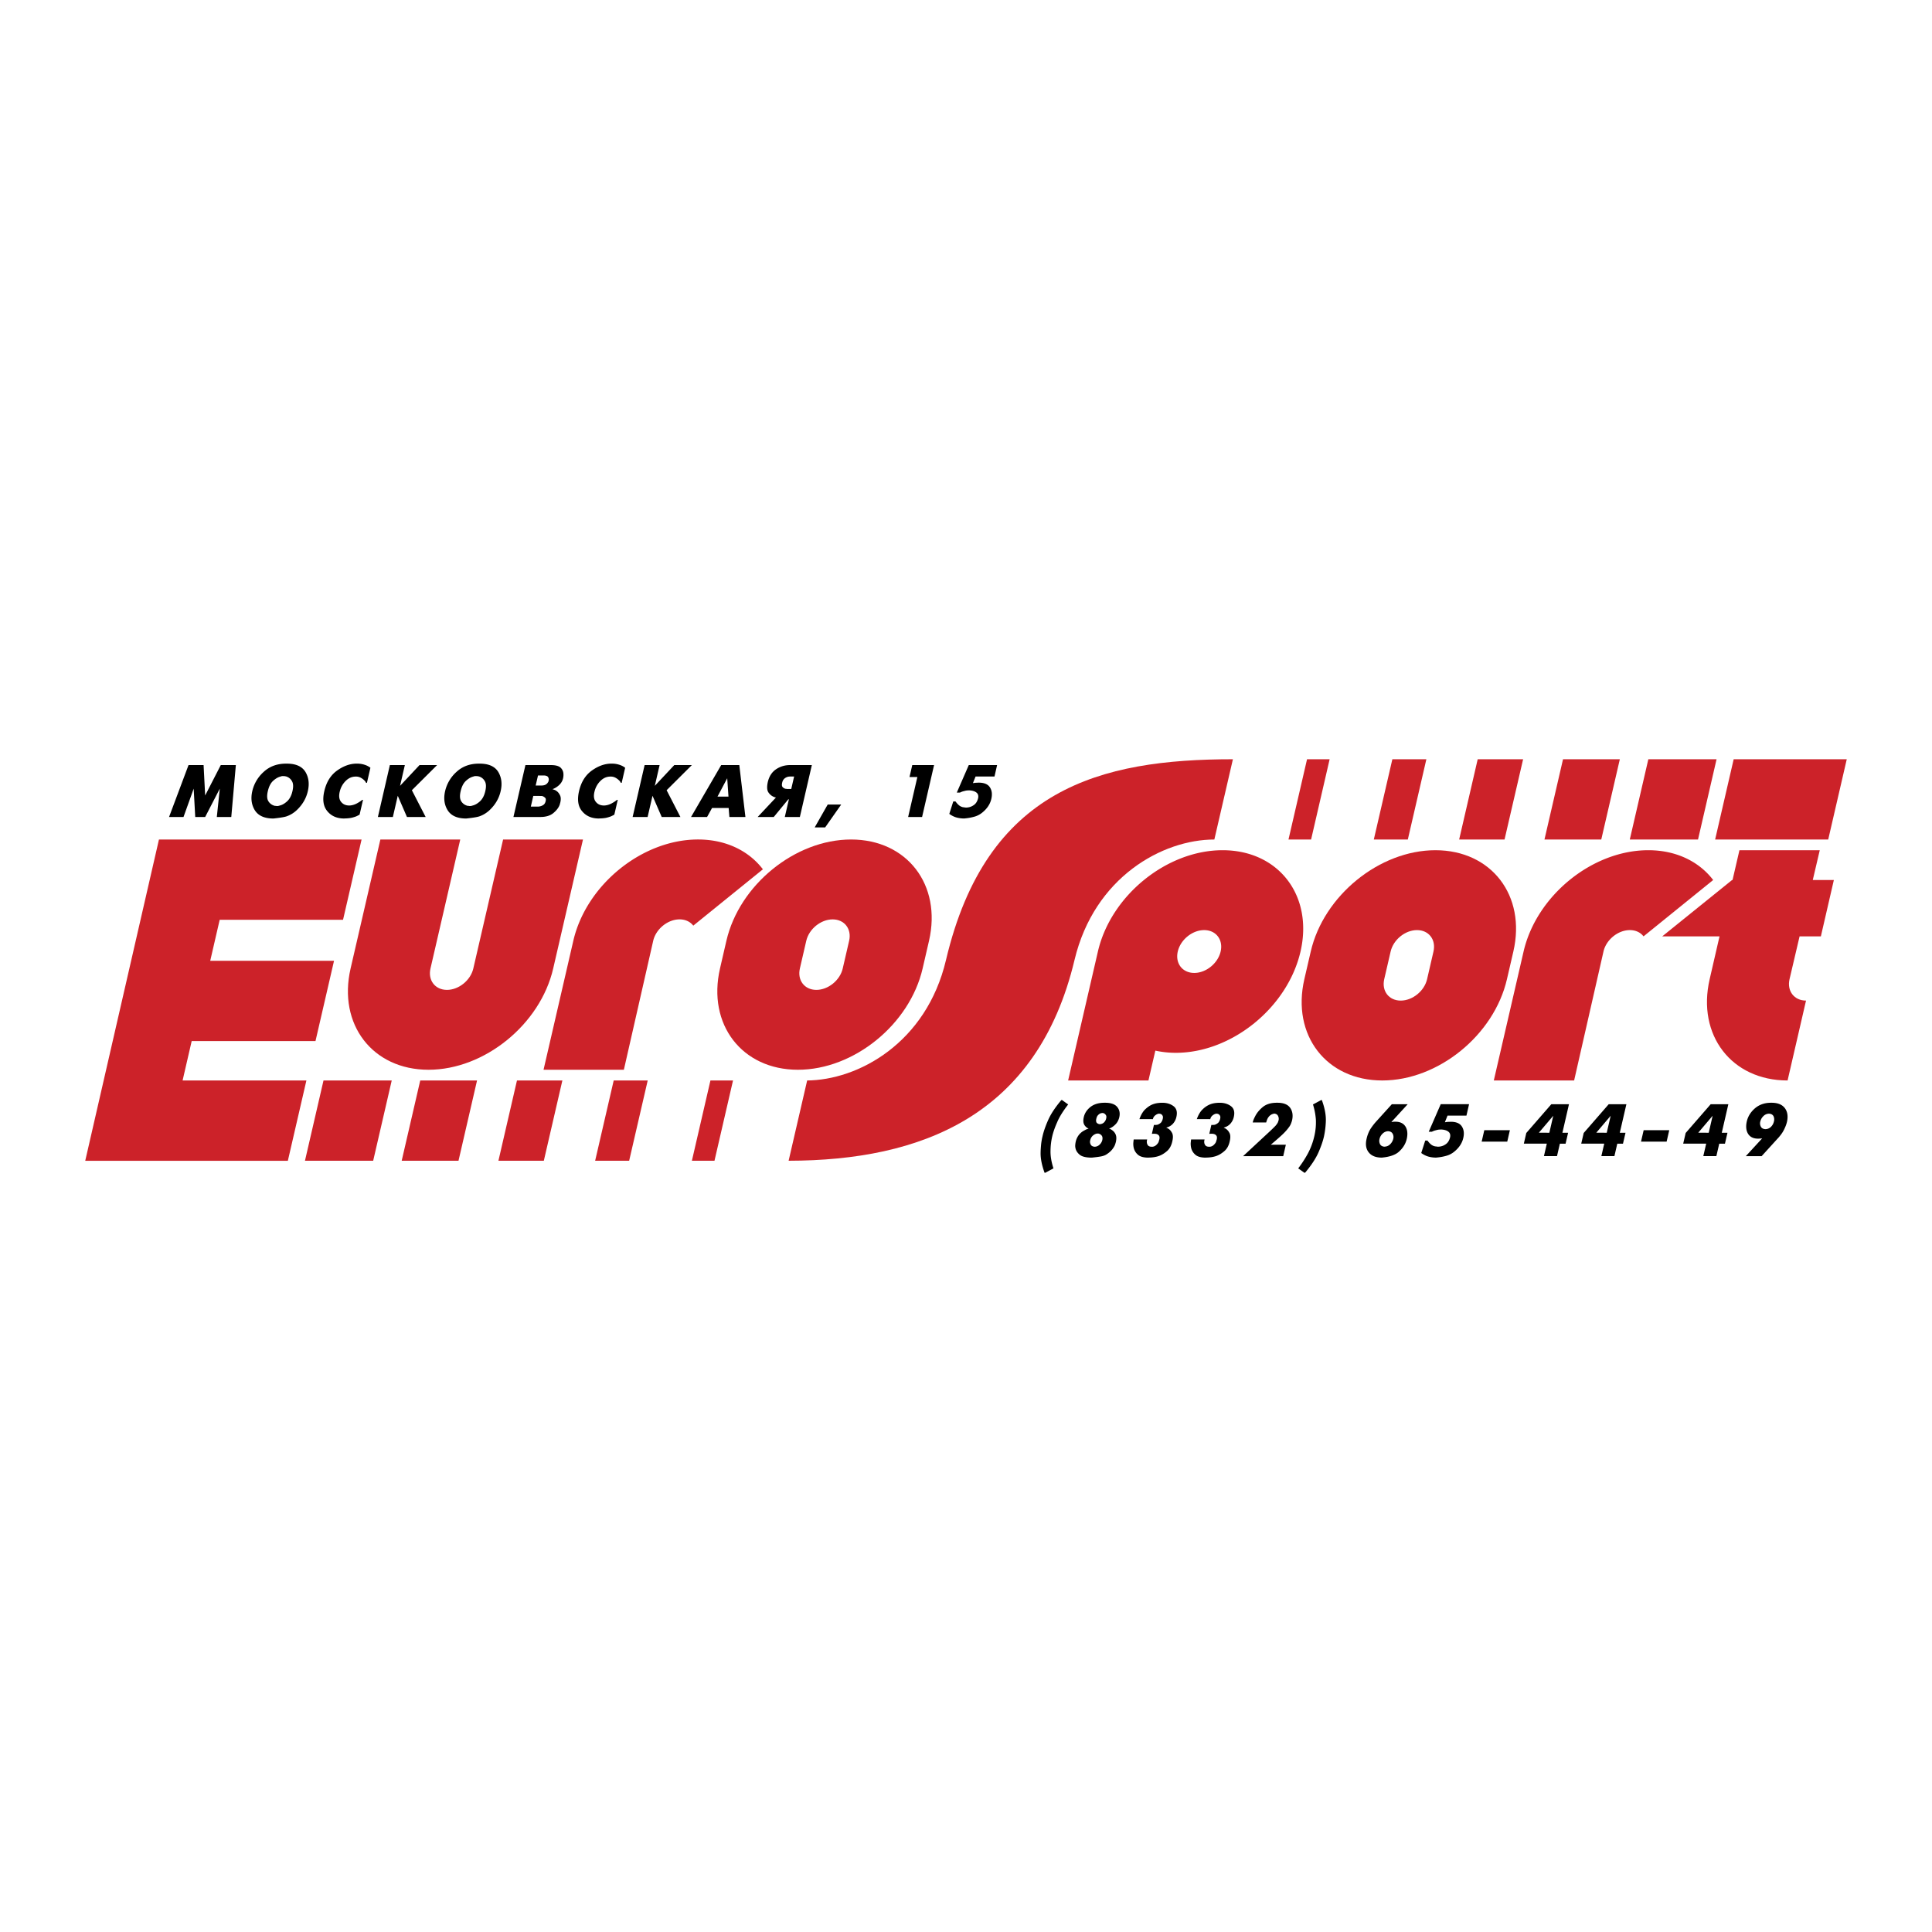 <svg xmlns="http://www.w3.org/2000/svg" width="2500" height="2500" viewBox="0 0 192.756 192.756"><g fill-rule="evenodd" clip-rule="evenodd"><path fill="#fff" d="M0 0h192.756v192.756H0V0z"/><path d="M121.979 84.826c-5.582 0-11.152 4.524-12.441 10.107l-2.971 12.866h8.014l.688-2.978a9.483 9.483 0 0 0 2.045.218c5.582 0 11.152-4.524 12.439-10.106 1.288-5.583-2.191-10.107-7.774-10.107zm-.196 10.107c-.273 1.18-1.451 2.137-2.631 2.137-1.182 0-1.916-.957-1.645-2.137.273-1.181 1.451-2.137 2.631-2.137s1.917.956 1.645 2.137zM170.924 87.799c-1.406-1.836-3.676-2.973-6.475-2.973-5.584 0-11.152 4.524-12.441 10.107l-2.971 12.866h8.014l2.928-12.866c.271-1.181 1.451-2.137 2.631-2.137.59 0 1.068.239 1.365.626l6.949-5.623zM76.115 86.73c-1.406-1.837-3.677-2.974-6.475-2.974-5.583 0-11.152 4.524-12.441 10.107l-2.97 12.867h8.014l2.927-12.867c.273-1.18 1.451-2.137 2.631-2.137.59 0 1.069.239 1.367.626l6.947-5.622z" fill="#cc2229"/><path d="M179.545 93.422h2.123l1.297-5.623h-2.104l.697-2.973h-8.014l-.688 2.973h-.047l-6.969 5.623h5.717l-.984 4.271c-1.289 5.582 2.191 10.106 7.775 10.106l1.84-7.97c-1.182 0-1.918-.956-1.645-2.137l1.002-4.27zM143.213 84.826c-5.582 0-11.152 4.524-12.439 10.107l-.639 2.76c-1.289 5.582 2.191 10.106 7.775 10.106 5.582 0 11.152-4.524 12.439-10.106l.639-2.76c1.289-5.583-2.191-10.107-7.775-10.107zm-.195 10.107l-.637 2.76c-.273 1.181-1.451 2.137-2.631 2.137s-1.916-.956-1.645-2.137l.639-2.76c.271-1.181 1.449-2.137 2.629-2.137 1.182-.001 1.916.956 1.645 2.137zM84.913 83.757c-5.583 0-11.152 4.524-12.441 10.107l-.637 2.76c-1.289 5.582 2.192 10.106 7.775 10.106s11.152-4.524 12.441-10.106l.637-2.76c1.288-5.583-2.192-10.107-7.775-10.107zm-.833 12.867c-.272 1.18-1.451 2.137-2.631 2.137s-1.916-.957-1.644-2.137l.637-2.76c.272-1.18 1.451-2.137 2.631-2.137s1.917.957 1.644 2.137l-.637 2.76zM55.194 96.624c-1.288 5.582-6.858 10.106-12.441 10.106-5.583 0-9.063-4.524-7.774-10.106l2.971-12.867h7.97l-2.97 12.867c-.272 1.18.463 2.137 1.644 2.137 1.18 0 2.358-.957 2.63-2.137l2.971-12.867h7.97l-2.971 12.867zM34.226 91.765l1.849-8.008H15.859l-7.355 32.056h20.215l1.851-8.014H18.218l.907-3.931h12.352l1.849-8.007H20.974l.945-4.096h12.307zM70.88 107.8l-1.85 8.008h2.254l1.85-8.008H70.88zM61.229 107.8l-1.851 8.008h3.393l1.851-8.008h-3.393zM51.578 107.8l-1.85 8.008h4.53l1.85-8.008h-4.53zM41.927 107.799l-1.85 8.009h5.668l1.85-8.009h-5.668zM32.276 107.799l-1.85 8.009h6.806l1.851-8.009h-6.807z" fill="#cc2229"/><path d="M123.006 75.75c-13.254 0-24.59 2.923-28.624 20.029-1.954 8.283-8.771 12.006-13.92 12.021h.068l-1.85 8.008c13.213-.022 24.805-4.457 28.524-20.028 1.98-8.295 8.799-12.021 13.951-12.021l1.852-8.007h-.001v-.002zM130.404 75.75l-1.851 8.007h2.256l1.849-8.007h-2.254zM138.916 75.75l-1.85 8.007h3.393l1.85-8.007h-3.393zM147.43 75.75l-1.85 8.007h4.529l1.852-8.007h-4.531zM155.943 75.75l-1.851 8.007h5.668l1.851-8.007h-5.668zM164.455 75.75l-1.85 8.007h6.807l1.85-8.007h-6.807zM172.969 75.75l-1.85 8.007h11.283l1.85-8.007h-11.283z" fill="#cc2229"/><path d="M16.867 81.511l1.943-5.18h1.502l.157 3.034 1.559-3.034h1.503l-.456 5.18h-1.443l.297-2.826-1.459 2.826h-.991l-.155-2.826-1.015 2.826H16.867zM27.516 80.404h-.081l-.146-.045a1.007 1.007 0 0 1-.521-.437c-.135-.227-.15-.56-.043-.999.102-.439.267-.769.495-.991.24-.227.481-.375.724-.444.107-.035.167-.052.183-.052.025-.005.08-.007.164-.007a.376.376 0 0 0 .087.007c.029 0 .048.003.057.008.047.01.076.015.085.015a.968.968 0 0 1 .597.459c.145.227.166.562.063 1.006-.053.232-.124.43-.21.592a1.611 1.611 0 0 1-.321.429c-.25.227-.495.367-.734.422a.944.944 0 0 1-.166.044 1.014 1.014 0 0 1-.157.008.206.206 0 0 0-.076-.015zm-.163 1.251c.633-.069 1.051-.141 1.256-.214a2.85 2.85 0 0 0 .991-.607c.58-.547.951-1.184 1.114-1.909.167-.725.087-1.361-.24-1.909-.341-.553-.961-.829-1.858-.829h-.074c-.897 0-1.645.276-2.241.829a3.682 3.682 0 0 0-1.129 1.909c-.169.735-.083 1.377.259 1.924.349.543.964.814 1.847.814l.075-.008zM35.876 81.277a4.35 4.35 0 0 1-.352.178 4.038 4.038 0 0 1-.327.104 2.226 2.226 0 0 1-.409.074 3.254 3.254 0 0 1-.383.022l-.068.007c-.72 0-1.28-.244-1.681-.732-.398-.474-.499-1.14-.301-1.998.21-.908.633-1.591 1.272-2.05.649-.464 1.3-.695 1.951-.695h.066a2.369 2.369 0 0 1 .941.192c.134.06.258.133.371.222l-.347 1.502-.076.007a.93.93 0 0 0-.038-.06.977.977 0 0 1-.038-.059c.001-.005 0-.012-.006-.022a.1.1 0 0 0-.026-.03.424.424 0 0 0-.072-.074 1.458 1.458 0 0 0-.34-.259.97.97 0 0 0-.511-.126c-.389-.005-.734.147-1.038.458a2.174 2.174 0 0 0-.563 1.029c-.111.439-.07.782.125 1.028s.464.37.81.37c.232 0 .473-.062.724-.185.212-.109.407-.234.583-.377h.074l-.341 1.474zM37.702 81.511l1.195-5.18H40.392l-.478 2.072 1.943-2.072h1.754l-2.518 2.509 1.374 2.671h-1.865l-.917-2.116-.489 2.116h-1.494zM46.754 80.404h-.082l-.145-.045a1.007 1.007 0 0 1-.521-.437c-.135-.227-.149-.56-.043-.999.102-.439.267-.769.495-.991.24-.227.481-.375.724-.444.107-.035.167-.052.182-.052.025-.005.081-.007.165-.007a.37.37 0 0 0 .087.007c.03 0 .048.003.058.008.047.01.076.015.085.015a.968.968 0 0 1 .597.459c.146.227.167.562.064 1.006-.053.232-.124.43-.21.592a1.611 1.611 0 0 1-.321.429c-.25.227-.494.367-.733.422a.944.944 0 0 1-.166.044 1.005 1.005 0 0 1-.157.008.243.243 0 0 0-.079-.015zm-.163 1.251c.633-.069 1.051-.141 1.256-.214a2.85 2.85 0 0 0 .991-.607c.58-.547.952-1.184 1.114-1.909.167-.725.087-1.361-.24-1.909-.341-.553-.961-.829-1.859-.829h-.074c-.897 0-1.645.276-2.24.829a3.682 3.682 0 0 0-1.129 1.909c-.169.735-.083 1.377.259 1.924.348.543.964.814 1.847.814l.075-.008zM53.206 79.409h.614a.718.718 0 0 0 .139.008h.096a.193.193 0 0 0 .05.007.715.715 0 0 1 .273.163c.079.064.1.178.062.341-.04.172-.113.296-.218.37a.9.9 0 0 1-.331.148.993.993 0 0 1-.199.03h-.732l.246-1.067zm-.784-3.078l-1.196 5.18h2.678c.562 0 1-.133 1.313-.399.33-.276.542-.564.636-.866l.02-.089a.346.346 0 0 0 .028-.088c.069-.301.061-.541-.026-.718-.094-.192-.203-.331-.327-.415a.67.67 0 0 0-.222-.126 1.292 1.292 0 0 0-.192-.066l.004-.015c.231-.083.444-.217.64-.399.206-.188.34-.415.401-.681a1.588 1.588 0 0 0 .029-.511.9.9 0 0 0-.292-.562c-.189-.162-.508-.244-.958-.244h-2.536v-.001zm1.255 1.036h.525c.252 0 .412.054.48.163a.455.455 0 0 1 .057.362.294.294 0 0 0-.026.081l-.009.038a.264.264 0 0 1-.031.037.589.589 0 0 1-.23.229c-.104.064-.262.096-.474.096h-.525l.233-1.006zM61.292 81.277a4.03 4.03 0 0 1-.352.178 4.038 4.038 0 0 1-.327.104 2.222 2.222 0 0 1-.41.074 3.237 3.237 0 0 1-.382.022l-.068.007c-.72 0-1.28-.244-1.681-.732-.399-.474-.499-1.14-.301-1.998.209-.908.634-1.591 1.272-2.05.649-.464 1.3-.695 1.951-.695h.066a2.369 2.369 0 0 1 .941.192c.134.06.258.133.371.222l-.347 1.502-.075.007a.823.823 0 0 0-.039-.06.477.477 0 0 1-.038-.059c.001-.005 0-.012-.006-.022a.1.1 0 0 0-.026-.03.424.424 0 0 0-.072-.074 1.48 1.48 0 0 0-.34-.259.97.97 0 0 0-.511-.126c-.389-.005-.734.147-1.038.458a2.183 2.183 0 0 0-.563 1.029c-.112.439-.07.782.125 1.028s.464.37.81.37c.232 0 .473-.062.724-.185.212-.109.406-.234.583-.377h.074l-.341 1.474zM63.118 81.511l1.196-5.18H65.809l-.478 2.072 1.943-2.072h1.754L66.51 78.84l1.374 2.671h-1.865l-.917-2.116-.489 2.116H63.118zM72.68 79.477h-1.095l.97-1.828.125 1.828zm-2.209 2.034h.074l.495-.895h1.658l.074.895h1.598l-.61-5.18H71.955l-3.009 5.18h1.525zM78.621 78.714h-.119a.471.471 0 0 0-.123-.015.554.554 0 0 1-.288-.163c-.084-.083-.102-.231-.053-.444a.739.739 0 0 1 .21-.399.861.861 0 0 1 .307-.178.744.744 0 0 1 .208-.037 1.37 1.37 0 0 1 .149-.007h.318l-.287 1.243h-.322zm-1.497 2.797h.074l1.45-1.761h.059l-.407 1.761h1.502l1.196-5.18H78.83c-.523 0-.992.141-1.407.422-.421.286-.697.721-.826 1.303-.089.429-.075.75.044.962a1.193 1.193 0 0 0 .643.518c.022.01.067.02.134.03l-1.825 1.946h1.531v-.001zM81.284 82.549l1.296-2.279H83.926l-1.599 2.279h-1.043zM90.605 81.511l.921-3.989h-.784l.275-1.191h2.175l-1.195 5.18h-1.392zM99.221 77.471h-1.887l-.264.659a1.416 1.416 0 0 0 .133-.015c.033-.005.066-.009.096-.015.02 0 .039-.001.057-.003s.045-.004.078-.004c.07 0 .119-.002.15-.007h.074c.533 0 .898.153 1.1.459.205.311.254.693.15 1.147-.115.523-.416.981-.902 1.376a2.163 2.163 0 0 1-.736.396 5.113 5.113 0 0 1-1.005.188l-.068.008c-.296 0-.573-.04-.831-.118a2.29 2.29 0 0 1-.654-.341l.397-1.243H95.331c.126.178.255.316.385.415a.931.931 0 0 0 .405.17h.066c.015 0 .026.002.035.007l.026.015a.84.84 0 0 1 .139.007c.282-.005.532-.084.75-.237.215-.138.363-.365.445-.681.062-.267 0-.466-.188-.6-.174-.124-.415-.19-.723-.2a.238.238 0 0 0-.068.008h-.059c-.089 0-.21.022-.363.066a1.634 1.634 0 0 0-.404.148h-.317l1.196-2.746H99.481l-.26 1.141zM105.102 116.569l-.811.438h-.074c-.277-.765-.408-1.434-.395-2.006.002-.222.02-.516.055-.88.039-.302.084-.548.133-.74.105-.474.293-1.017.562-1.628.268-.607.707-1.272 1.318-1.998h.074l.609.437c-.518.666-.883 1.253-1.094 1.762-.234.522-.4.998-.5 1.428a6.639 6.639 0 0 0-.168 1.428c-.014.528.084 1.112.291 1.754v.005zM108.822 114.195a.576.576 0 0 1-.045-.451.831.831 0 0 1 .285-.466c.158-.123.309-.186.457-.186a.314.314 0 0 0 .088.008c.02 0 .033.002.043.007.01 0 .018.003.023.008l.016.015a.485.485 0 0 1 .244.192c.068.108.082.252.041.43a.896.896 0 0 1-.268.451.716.716 0 0 1-.49.207c-.198-.014-.329-.087-.394-.215zm2.442-1.99c.201-.188.338-.439.412-.755.086-.399.014-.737-.217-1.014-.232-.276-.633-.414-1.201-.414h-.066c-.566 0-1.029.138-1.391.414-.355.281-.578.619-.67 1.014-.072.315-.061.567.041.755a.905.905 0 0 0 .428.392l-.004.016c-.053.01-.121.031-.209.066-.043.02-.119.06-.227.118a1.691 1.691 0 0 0-.5.407 1.716 1.716 0 0 0-.34.732c-.018.079-.031.17-.041.273-.01.109-.006.215.016.318.045.252.182.474.408.666.234.202.643.304 1.225.304l.076-.008c.338-.034.615-.071.832-.11.217-.04.393-.102.531-.186.316-.197.553-.419.709-.666.072-.104.129-.207.168-.311.041-.118.07-.215.088-.289.064-.296.059-.537-.018-.725a.96.96 0 0 0-.299-.4 1.414 1.414 0 0 0-.18-.125.642.642 0 0 0-.168-.066l.002-.016c.212-.076.409-.207.595-.39zm-1.559-.044c-.004-.006-.01-.008-.02-.008a.45.45 0 0 1-.271-.141c-.066-.099-.076-.234-.031-.407.037-.163.096-.281.178-.355a.626.626 0 0 1 .246-.17.203.203 0 0 1 .094-.022.313.313 0 0 1 .094-.015.23.23 0 0 0 .072.008c.02 0 .033.002.041.007a.106.106 0 0 0 .033.022.398.398 0 0 1 .189.17c.061.079.07.197.029.355a.754.754 0 0 1-.242.407.6.6 0 0 1-.344.141.036.036 0 0 1-.023.008h-.045zM114.951 111.657h-1.273c.164-.453.367-.789.609-1.006.244-.227.494-.388.748-.481.145-.054.305-.094.479-.118.178-.02.303-.029.377-.029h.074c.443 0 .816.113 1.119.34s.398.585.285 1.073a1.488 1.488 0 0 1-.359.695 1.264 1.264 0 0 1-.633.362l.002.022.027.015a.954.954 0 0 1 .491.437c.137.197.16.491.07.881-.088.425-.262.753-.521.984-.26.227-.521.39-.787.488-.199.073-.42.123-.662.148a2.944 2.944 0 0 1-.346.021l-.068.008c-.504 0-.863-.106-1.082-.318a1.281 1.281 0 0 1-.396-.688 1.845 1.845 0 0 1-.035-.451c.014-.143.025-.261.037-.355h1.347l-.006.022a.63.63 0 0 0-.023.134.281.281 0 0 0-.002.141c.004.104.041.199.109.288s.189.136.361.141a.61.61 0 0 0 .422-.134c.104-.083.188-.18.252-.288.02-.039.037-.091.059-.155a.768.768 0 0 1 .039-.141c.049-.207.021-.353-.076-.437-.088-.094-.227-.141-.42-.141h-.088a.386.386 0 0 0-.092.007h-.066l.205-.888h.156a.52.52 0 0 0 .105-.007.442.442 0 0 0 .189-.053.998.998 0 0 0 .244-.162.842.842 0 0 0 .178-.355c.043-.158.035-.278-.02-.362a.337.337 0 0 0-.178-.155c-.02-.005-.041-.013-.068-.022a.25.25 0 0 1-.074-.007c-.123 0-.254.054-.393.162a.61.61 0 0 0-.238.363l-.006.021h-.072zM120.678 111.657h-1.273c.164-.453.367-.789.611-1.006a2.24 2.24 0 0 1 .746-.481c.146-.054.305-.094.479-.118.178-.02.303-.029.377-.029h.074c.443 0 .818.113 1.121.34s.396.585.285 1.073a1.49 1.49 0 0 1-.361.695 1.267 1.267 0 0 1-.631.362l.002.022.025.015a.962.962 0 0 1 .492.437c.137.197.16.491.07.881-.088.425-.262.753-.523.984-.26.227-.521.39-.785.488a2.774 2.774 0 0 1-.664.148 2.944 2.944 0 0 1-.346.021l-.068.008c-.502 0-.863-.106-1.08-.318a1.269 1.269 0 0 1-.396-.688 1.958 1.958 0 0 1-.037-.451c.014-.143.027-.261.039-.355h1.345l-.006.022a1.088 1.088 0 0 0-.023.134.306.306 0 0 0-.002.141c.006.104.043.199.111.288s.188.136.359.141a.619.619 0 0 0 .424-.134c.102-.083.186-.18.25-.288.02-.039.039-.091.059-.155a.9.9 0 0 1 .041-.141c.047-.207.021-.353-.078-.437-.086-.094-.227-.141-.418-.141h-.09a.367.367 0 0 0-.09.007h-.066l.205-.888h.154a.494.494 0 0 0 .105-.007.442.442 0 0 0 .189-.053c.078-.033.158-.088.246-.162a.865.865 0 0 0 .178-.355c.041-.158.035-.278-.02-.362a.341.341 0 0 0-.18-.155l-.068-.022a.235.235 0 0 1-.072-.007c-.123 0-.254.054-.393.162a.622.622 0 0 0-.24.363l-.004.021h-.073zM128.289 114.21l-.262 1.14H124.023l2.693-2.501c.227-.212.406-.387.537-.525.113-.128.197-.251.254-.37.012-.044.02-.074.029-.089a.342.342 0 0 1 .023-.074.633.633 0 0 0-.055-.466c-.064-.128-.186-.202-.363-.222a.583.583 0 0 0-.143.037.562.562 0 0 0-.162.066.852.852 0 0 0-.279.252c-.092.113-.166.291-.229.532h-1.345c.02-.084.049-.18.088-.288.055-.129.1-.225.135-.289.168-.35.426-.668.768-.954.354-.292.822-.437 1.41-.437h.074c.607 0 1.029.172 1.271.518.225.331.287.732.188 1.206a2.314 2.314 0 0 1-.107.333 1.46 1.46 0 0 1-.16.311 5.194 5.194 0 0 1-.684.785c-.271.256-.664.602-1.18 1.035h1.503zM130.996 110.191l.818-.437h.066c.273.74.406 1.408.402 2.006a8.538 8.538 0 0 1-.189 1.62c-.1.454-.285.994-.559 1.62-.273.607-.713 1.273-1.32 1.998l-.074.008-.617-.438c.357-.463.684-.964.975-1.501.281-.533.49-1.096.627-1.688a6.069 6.069 0 0 0 .16-1.688 6.765 6.765 0 0 0-.289-1.5zM137.691 114.163a.747.747 0 0 1-.055-.533c.045-.197.145-.37.297-.518a.81.81 0 0 1 .561-.252c.215.015.363.097.447.244.09.163.111.341.062.533-.059.212-.164.39-.316.533a.78.78 0 0 1-.541.229l-.01.008c-.212-.014-.361-.096-.445-.244zm1.174-3.996l-1.561 1.725a5.089 5.089 0 0 0-.244.288c-.061.074-.133.17-.215.289a2.697 2.697 0 0 0-.312.555 3.204 3.204 0 0 0-.188.592c-.131.562-.061 1.014.211 1.354.275.35.711.525 1.307.525l.076-.008c.719-.074 1.248-.257 1.592-.547.438-.381.713-.822.824-1.325.107-.488.066-.893-.127-1.214-.205-.325-.541-.488-1.004-.488h-.172a.687.687 0 0 0-.094.022.96.96 0 0 0-.143.015l1.633-1.783h-1.583zM146.307 111.307h-1.887l-.264.658.049-.003c.023-.003.051-.006.084-.012l.096-.015a.34.34 0 0 0 .057-.004.773.773 0 0 1 .078-.003c.07 0 .119-.003.15-.008h.074c.533 0 .9.153 1.1.459.205.311.256.693.15 1.146-.115.523-.416.982-.902 1.377a2.128 2.128 0 0 1-.736.396 5.102 5.102 0 0 1-1.004.188l-.068.008c-.297 0-.574-.04-.832-.119a2.251 2.251 0 0 1-.654-.34l.398-1.243H142.418c.127.178.256.315.385.414a.933.933 0 0 0 .404.171h.066c.016 0 .027.002.035.007l.027.015c.068 0 .115.003.139.008.283-.005.533-.084.75-.236.215-.139.363-.365.445-.682.062-.267 0-.466-.188-.599-.172-.124-.414-.19-.723-.2a.203.203 0 0 0-.068.008h-.059c-.09 0-.211.021-.363.066a1.634 1.634 0 0 0-.404.148h-.318l1.195-2.746h2.828l-.262 1.141zM148.162 112.762h2.479l-.262 1.139h-2.553l.262-1.139h.074zM153.535 113.009l1.434-1.688-.391 1.695-1.043-.007zm1.733 2.338h.074l.287-1.243h.57l.25-1.087h-.568l.656-2.85h-1.76l-2.498 2.871-.246 1.065h2.293l-.287 1.243h1.229v.001zM159.264 113.009l1.434-1.688-.393 1.695-1.041-.007zm1.732 2.338h.074l.287-1.243h.568l.252-1.087h-.57l.658-2.85h-1.762l-2.498 2.871-.246 1.065h2.295l-.287 1.243h1.229v.001zM164.062 112.762h2.479l-.262 1.139h-2.554l.263-1.139h.074zM169.436 113.009l1.434-1.688-.391 1.695-1.043-.007zm1.732 2.338h.074l.287-1.243h.57l.25-1.087h-.568l.656-2.85h-1.76l-2.498 2.871-.246 1.065h2.293l-.287 1.243h1.229v.001zM176.939 111.354a.763.763 0 0 1 .047.533 1.076 1.076 0 0 1-.293.533.797.797 0 0 1-.564.236c-.213-.015-.361-.094-.441-.236a.705.705 0 0 1-.062-.533c.053-.207.156-.385.309-.533a.802.802 0 0 1 .561-.243c.211.013.359.095.443.243zm-1.181 3.996l1.568-1.724c.096-.099.18-.195.252-.289a3.234 3.234 0 0 0 .51-.836 3.11 3.11 0 0 0 .205-.6c.115-.557.039-1.009-.227-1.354-.275-.351-.711-.525-1.307-.525h-.068c-.631 0-1.164.185-1.6.555-.432.375-.703.816-.816 1.324-.107.488-.064.894.127 1.214.201.325.535.488 1.004.488h.074c.031-.005.088-.008.172-.008a.816.816 0 0 1 .16-.021l-1.631 1.775h1.577v.001z"/></g></svg>